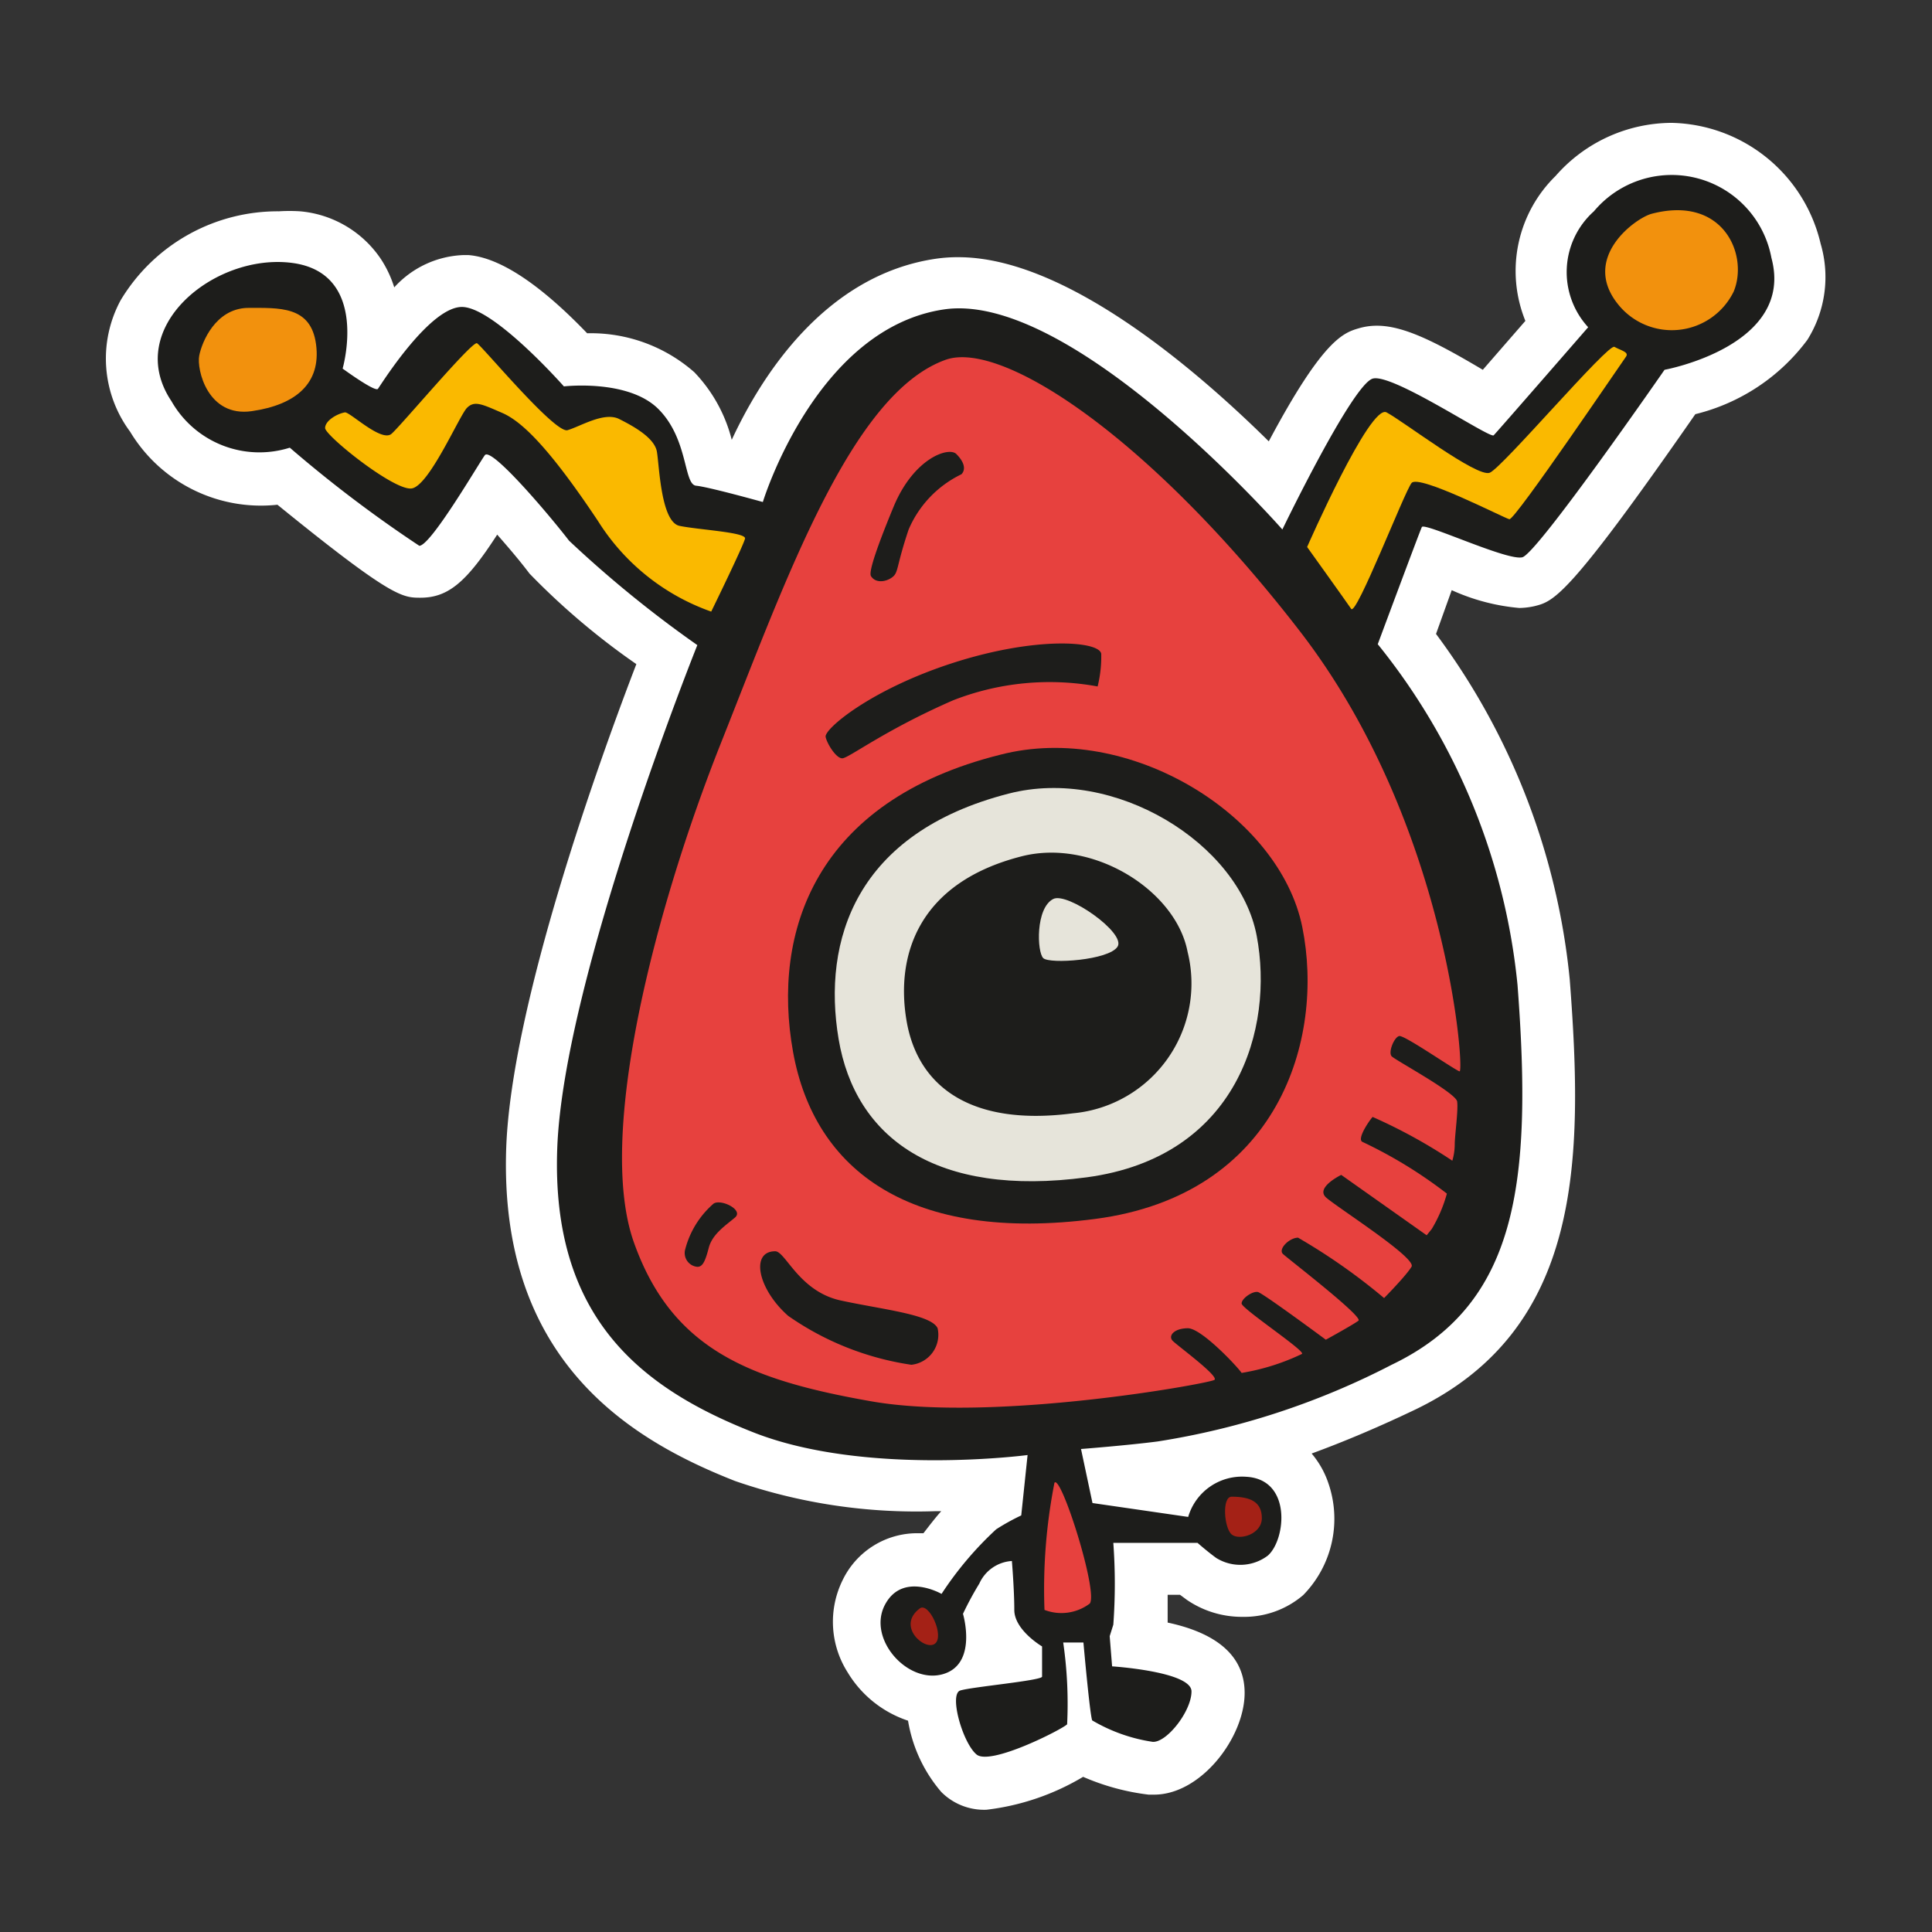 <svg id="Layer_1" data-name="Layer 1" xmlns="http://www.w3.org/2000/svg" width="64" height="64" viewBox="0 0 64 64"><rect x="0" y="0" width="64" height="64" fill="#333333" stroke="none"/><defs><style>.cls-1{fill:#fff;}.cls-2{fill:#1d1d1b;}.cls-3{fill:#a42116;}.cls-4{fill:#e7413e;}.cls-5{fill:#f2910d;}.cls-6{fill:#fab900;}.cls-7{fill:#e6e4da;}</style></defs><title>alien-3</title><g id="alien-3"><path class="cls-1" d="M32.68,59.95a2,2,0,0,1-1.5-.59A4.83,4.83,0,0,1,30.08,57a3.69,3.69,0,0,1-2-1.6,3.12,3.12,0,0,1-.16-3.07,2.74,2.74,0,0,1,2.49-1.54h.18c.21-.27.4-.52.59-.73h-.2a18.36,18.36,0,0,1-6.63-1c-3.38-1.33-7.84-3.92-7.58-11.06.18-4.77,3.12-12.91,4.31-16a23.8,23.8,0,0,1-3.54-3c-.3-.4-.7-.87-1.07-1.29-1,1.55-1.61,2.09-2.54,2.09-.6,0-.95,0-4.74-3.08a5.06,5.06,0,0,1-4.88-2.42A4.06,4.06,0,0,1,4,9.94,6.07,6.07,0,0,1,9.24,7a5.49,5.49,0,0,1,.7,0,3.6,3.6,0,0,1,2.69,1.6,3.73,3.73,0,0,1,.43.92,3.25,3.25,0,0,1,2.28-1.07h.18c1.26.1,2.75,1.36,3.93,2.59A5.19,5.19,0,0,1,23,12.33a5,5,0,0,1,1.24,2.24c.95-2.05,3.06-5.46,6.77-6a5,5,0,0,1,.74-.05c3.56,0,7.9,3.75,10.28,6.1,1.81-3.4,2.48-3.6,3-3.75a2.1,2.1,0,0,1,.59-.08c.9,0,2,.57,3.5,1.46l1.41-1.62a4.4,4.4,0,0,1,1-4.8,5.13,5.13,0,0,1,3.84-1.76,5.18,5.18,0,0,1,4.94,4,3.91,3.91,0,0,1-.44,3.19,6.57,6.57,0,0,1-3.71,2.46c-4.23,6.09-4.69,6.2-5.33,6.36a2.48,2.48,0,0,1-.5.06,6.86,6.86,0,0,1-2.24-.59L47.57,21A22.92,22.92,0,0,1,52,32.45c.46,6,.41,11.59-5.13,14.25q-1.78.85-3.42,1.45a3,3,0,0,1,.56,1,3.61,3.61,0,0,1-.84,3.69,3,3,0,0,1-2,.72A3.23,3.23,0,0,1,39.32,53l-.23-.17h-.41c0,.4,0,.7,0,.92,1.22.26,2.55.86,2.55,2.33s-1.44,3.37-3,3.37h-.18a7.75,7.75,0,0,1-2.17-.59A8.09,8.09,0,0,1,32.68,59.95Z"/><path class="cls-2" d="M23.1,21.37a38,38,0,0,1-4.25-3.46c-.67-.87-2.58-3.12-2.79-2.83s-1.79,3-2.17,3A42.59,42.59,0,0,1,9.6,14.83a3.35,3.35,0,0,1-3.92-1.54c-1.62-2.42,1.42-4.92,4-4.58s1.67,3.5,1.67,3.5,1.08.79,1.17.67,1.75-2.79,2.83-2.71,3.33,2.63,3.33,2.63,2.13-.25,3.13.75.83,2.5,1.25,2.54,2.21.54,2.21.54,1.75-5.75,6-6.38,11.21,7.29,11.21,7.29,2.33-4.83,3-5,3.88,2,4,1.88,3.13-3.58,3.13-3.58A2.7,2.7,0,0,1,52.8,7a3.36,3.36,0,0,1,5.88,1.54c.79,2.92-3.54,3.71-3.54,3.71s-4.21,6.08-4.71,6.21-3.25-1.17-3.33-1-1.46,3.88-1.46,3.88a21.29,21.29,0,0,1,4.63,11.29c.5,6.58,0,10.58-4.17,12.58a25.38,25.38,0,0,1-7.75,2.54c-1,.13-2.54.25-2.54.25l.38,1.79,3.17.46a1.86,1.86,0,0,1,1.92-1.33C42.8,49,42.6,51,42,51.53a1.51,1.51,0,0,1-1.71.08c-.29-.21-.62-.5-.62-.5l-2.79,0a18.53,18.53,0,0,1,0,2.71l-.12.38.08,1s2.63.17,2.63.83-.83,1.71-1.29,1.67a5.55,5.55,0,0,1-2-.71c-.08-.21-.29-2.58-.29-2.58l-.67,0a14.07,14.07,0,0,1,.13,2.71c-.17.17-2.54,1.38-3,1s-.92-2-.54-2.12,2.71-.33,2.71-.46,0-1,0-1-.92-.54-.92-1.21-.08-1.62-.08-1.62a1.27,1.27,0,0,0-1.08.75,10.58,10.58,0,0,0-.54,1s.5,1.67-.67,2-2.5-1.17-1.92-2.29,1.88-.37,1.88-.37A11.38,11.38,0,0,1,33,50.66a7.29,7.29,0,0,1,.83-.46l.21-2s-5.37.71-9.08-.75-6.71-3.79-6.5-9.42S23.1,21.37,23.1,21.37Z"/><path class="cls-3" d="M30.47,53.28c.3-.22.83.92.5,1.17S29.68,53.87,30.47,53.28Z"/><path class="cls-3" d="M40.8,49.58c.62,0,1,.17,1,.71s-.75.75-1,.54S40.47,49.58,40.8,49.58Z"/><path class="cls-4" d="M34.93,49.12c.21-.31,1.46,3.63,1.17,4a1.56,1.56,0,0,1-1.5.21A18.29,18.29,0,0,1,34.93,49.12Z"/><path class="cls-5" d="M8.18,10.2c1.07,0,2.12-.08,2.29,1.21s-.67,2-2.13,2.21S6.51,12.24,6.6,11.78,7.14,10.24,8.18,10.2Z"/><path class="cls-6" d="M11.43,13.66c.18,0,1.21,1,1.54.71s2.67-3.08,2.83-3,2.58,3,3,2.88,1.21-.62,1.71-.37,1.17.63,1.25,1.08.13,2.33.75,2.46,2.21.21,2.17.42-1.12,2.42-1.12,2.42a7.28,7.28,0,0,1-3.75-3c-1.58-2.37-2.5-3.29-3.17-3.58s-.92-.42-1.17-.17-1.25,2.58-1.83,2.67-2.87-1.75-2.87-2S11.18,13.7,11.43,13.66Z"/><path class="cls-6" d="M43.3,18.12s2.08-4.75,2.63-4.46,3,2.17,3.42,2,3.92-4.29,4.13-4.17.5.17.38.33S50.18,17.24,50,17.2,47,15.7,46.76,16s-1.83,4.42-2,4.17S43.3,18.12,43.3,18.12Z"/><path class="cls-5" d="M54.72,7.08c2.38-.62,3.21,1.38,2.71,2.58a2.28,2.28,0,0,1-3.83.42C52.35,8.53,54.2,7.21,54.72,7.08Z"/><path class="cls-4" d="M31.35,11.91c1.89-.63,6.79,2.63,11.71,9s5.46,14.63,5.29,14.58-1.83-1.21-2-1.17-.37.54-.25.67,2.13,1.21,2.17,1.5-.08,1.13-.08,1.42a1.92,1.92,0,0,1-.08.54A17.54,17.54,0,0,0,45.47,37c-.12.13-.54.75-.33.83a15.09,15.09,0,0,1,2.79,1.71,4.69,4.69,0,0,1-.5,1.17l-.17.21-2.83-2s-.87.42-.5.75,3,2,2.83,2.29S45.85,43,45.85,43A20,20,0,0,0,43,41c-.29,0-.67.38-.5.54s2.67,2.08,2.5,2.21-1.08.63-1.08.63-2.08-1.54-2.25-1.58-.54.21-.54.38,2.13,1.58,2,1.67a7.39,7.39,0,0,1-2,.63C41,45.28,39.8,44,39.35,44s-.67.25-.5.42,1.54,1.17,1.38,1.29-7.33,1.42-11.37.71S22.26,44.7,21,41.16s.71-11.08,2.88-16.54S28.22,13,31.35,11.91Z"/><path class="cls-2" d="M23.64,39.87c.25-.16,1,.21.71.46s-.75.54-.87,1-.21.67-.42.63a.46.46,0,0,1-.37-.54A3,3,0,0,1,23.64,39.87Z"/><path class="cls-2" d="M25.68,41.45c.34,0,.79,1.33,2.17,1.63s3,.46,3.21.92a1,1,0,0,1-.87,1.21,9.55,9.55,0,0,1-4.08-1.62C25.1,42.7,24.85,41.45,25.68,41.45Z"/><path class="cls-2" d="M28.85,19.08c-.06-.11.08-.67.75-2.29s1.83-2,2.08-1.75.33.5.17.67a3.6,3.6,0,0,0-1.75,1.83c-.42,1.25-.33,1.42-.54,1.58S29,19.33,28.85,19.08Z"/><path class="cls-2" d="M27.35,24.41c-.05-.26,1.5-1.58,4.25-2.46s4.83-.71,4.88-.29a4.11,4.11,0,0,1-.12,1.08,8.77,8.77,0,0,0-4.79.46c-2.29,1-3.46,1.92-3.67,1.92S27.39,24.62,27.35,24.41Z"/><path class="cls-2" d="M33.14,25c4.25-1.1,9.25,2,10,5.71s-.79,8.88-6.87,9.67-9.29-1.58-10-5.54S27,26.53,33.14,25Z"/><path class="cls-7" d="M33.41,26.29c3.51-.91,7.64,1.65,8.22,4.71S41,38.33,36,39s-7.67-1.31-8.22-4.58S28.35,27.59,33.41,26.29Z"/><path class="cls-2" d="M33.83,28.37c2.35-.61,5.12,1.11,5.51,3.16a4.32,4.32,0,0,1-3.8,5.35c-3.37.44-5.14-.88-5.51-3.07S30.44,29.24,33.83,28.37Z"/><path class="cls-7" d="M34.89,29.78c.47-.24,2.42,1.13,2.13,1.58s-2.25.58-2.46.38S34.3,30.08,34.89,29.78Z"/></g></svg>